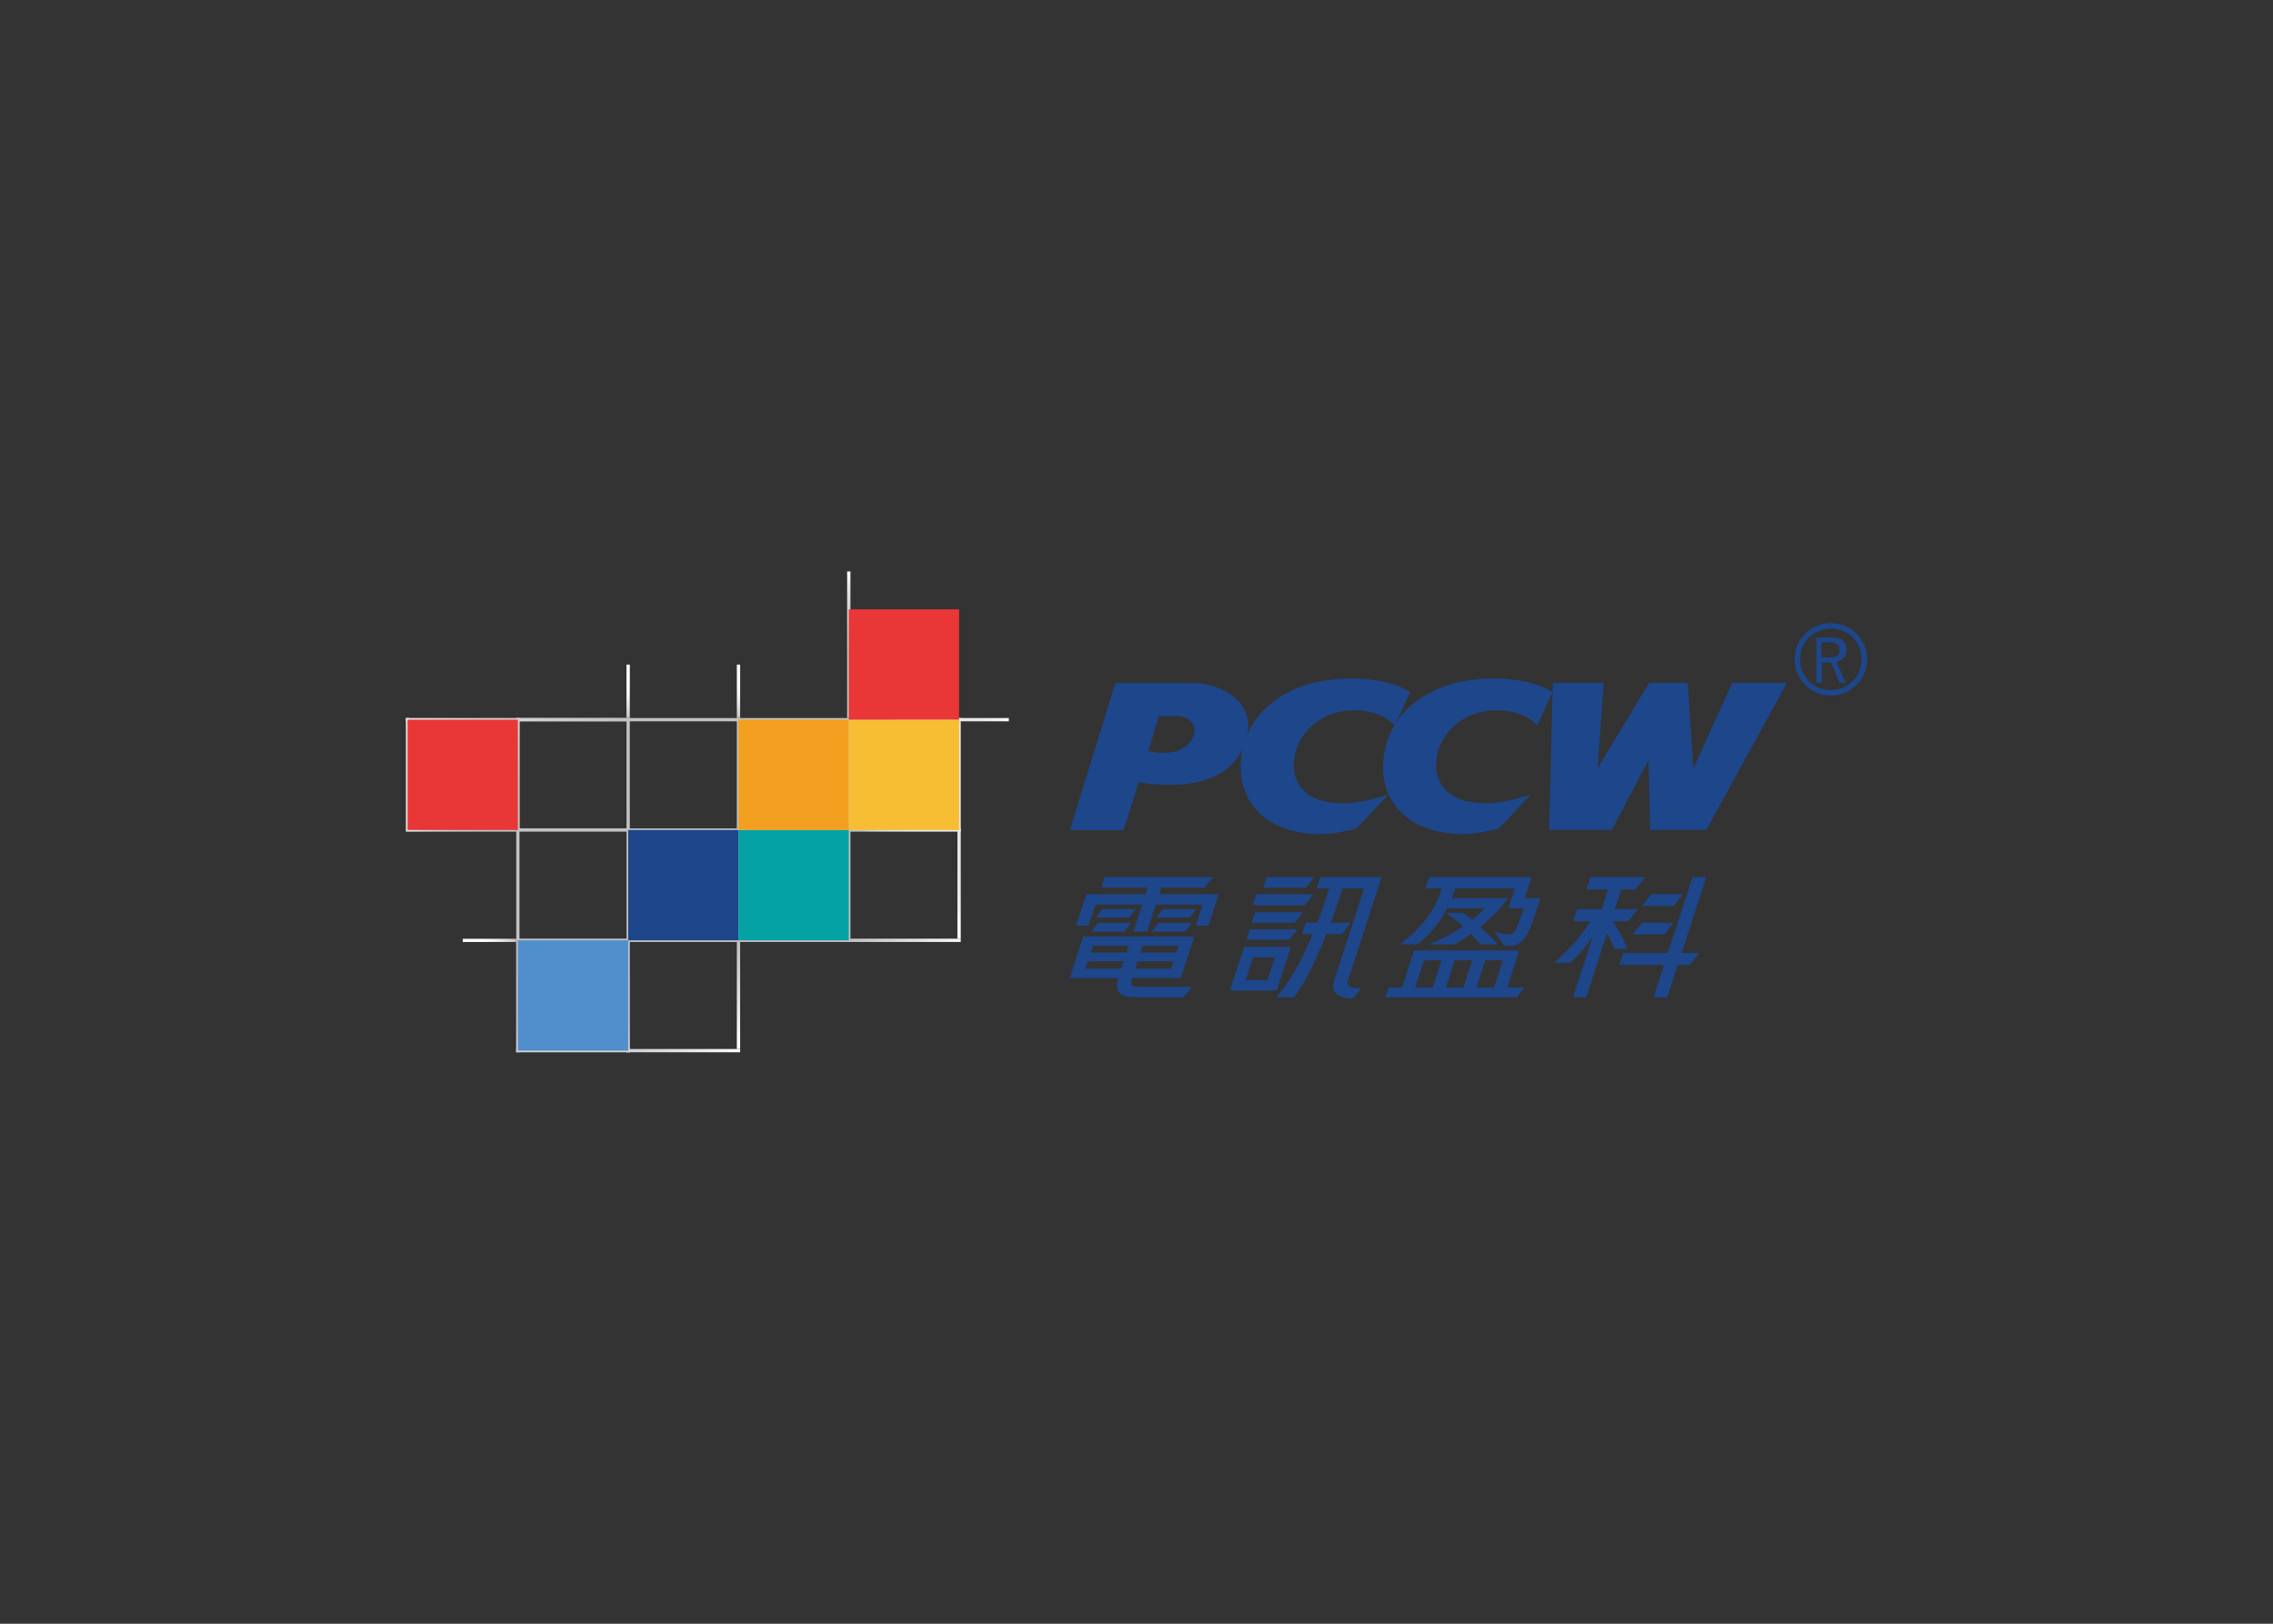 <svg clip-rule="evenodd" fill-rule="evenodd" stroke-linejoin="round" stroke-miterlimit="2" viewBox="0 0 560 400" xmlns="http://www.w3.org/2000/svg" xmlns:xlink="http://www.w3.org/1999/xlink"><rect x="0" y="0" width="560" height="400" fill="#333333" stroke="none"/><linearGradient id="a"><stop offset="0" stop-color="#c1c2c2"/><stop offset=".1" stop-color="#c1c2c2"/><stop offset=".22" stop-color="#d8d8d7"/><stop offset=".36" stop-color="#ebebea"/><stop offset=".49" stop-color="#f8f8f8"/><stop offset=".62" stop-color="#fff"/><stop offset="1" stop-color="#fff"/></linearGradient><linearGradient id="b" gradientTransform="matrix(-16.341 0 0 -16.341 128.761 231.638)" gradientUnits="userSpaceOnUse" x1="0" x2="1" xlink:href="#a" y1="0" y2="0"/><linearGradient id="c" gradientTransform="matrix(0 24.527 -24.527 0 181.946 230.434)" gradientUnits="userSpaceOnUse" x1="0" x2="1" y1="0" y2="0"><stop offset="0" stop-color="#c1c2c2"/><stop offset=".1" stop-color="#c1c2c2"/><stop offset=".5" stop-color="#dadad9"/><stop offset="1" stop-color="#fafafa"/></linearGradient><linearGradient id="d" gradientTransform="matrix(0 24.524 -24.524 0 236.323 202.478)" gradientUnits="userSpaceOnUse" x1="0" x2="1" y1="0" y2="0"><stop offset="0" stop-color="#e9e8e9"/><stop offset=".1" stop-color="#e9e8e9"/><stop offset=".66" stop-color="#ebeaea"/><stop offset=".89" stop-color="#f2f1f1"/><stop offset="1" stop-color="#fafafa"/></linearGradient><linearGradient id="e" gradientTransform="matrix(0 -16.336 16.336 0 154.775 178.473)" gradientUnits="userSpaceOnUse" x1="0" x2="1" xlink:href="#a" y1="0" y2="0"/><linearGradient id="f" gradientTransform="matrix(0 -36.002 36.002 0 209.123 176.856)" gradientUnits="userSpaceOnUse" x1="0" x2="1" y1="0" y2="0"><stop offset="0" stop-color="#c1c2c2"/><stop offset=".1" stop-color="#c1c2c2"/><stop offset=".41" stop-color="#c4c4c4"/><stop offset=".61" stop-color="#cbcbcb"/><stop offset=".77" stop-color="#d8d8d8"/><stop offset=".92" stop-color="#ececeb"/><stop offset="1" stop-color="#fff"/></linearGradient><linearGradient id="g" gradientTransform="matrix(0 -16.337 16.337 0 181.949 178.49)" gradientUnits="userSpaceOnUse" x1="0" x2="1" y1="0" y2="0"><stop offset="0" stop-color="#c1c2c2"/><stop offset=".1" stop-color="#c1c2c2"/><stop offset=".17" stop-color="#d0d0d0"/><stop offset=".28" stop-color="#e3e2e2"/><stop offset=".4" stop-color="#f1f0f0"/><stop offset=".55" stop-color="#fbfafa"/><stop offset=".81" stop-color="#fff"/><stop offset="1" stop-color="#fff"/></linearGradient><linearGradient id="h" gradientUnits="userSpaceOnUse" x1="155.169" x2="182.273" y1="258.849" y2="258.849"><stop offset="0" stop-color="#d3d3d3"/><stop offset=".1" stop-color="#d3d3d3"/><stop offset=".12" stop-color="#d4d4d4"/><stop offset="1" stop-color="#fafafa"/></linearGradient><linearGradient id="i" gradientUnits="userSpaceOnUse" x1="209.33" x2="237.327" y1="177.3" y2="177.3"><stop offset="0" stop-color="#c1c2c2"/><stop offset=".47" stop-color="#c3c3c3"/><stop offset=".66" stop-color="#c9c9c9"/><stop offset=".79" stop-color="#d4d4d3"/><stop offset=".9" stop-color="#e4e3e3"/><stop offset="1" stop-color="#fdfcfc"/><stop offset="1" stop-color="#fff"/></linearGradient><linearGradient id="j" gradientUnits="userSpaceOnUse" x1="209.316" x2="237.312" y1="204.485" y2="204.485"><stop offset="0" stop-color="#c1c2c2"/><stop offset=".1" stop-color="#c1c2c2"/><stop offset=".12" stop-color="#c6c6c6"/><stop offset=".23" stop-color="#d5d5d5"/><stop offset=".36" stop-color="#e0e0e0"/><stop offset=".53" stop-color="#e7e7e7"/><stop offset="1" stop-color="#e9e8e9"/></linearGradient><linearGradient id="k" gradientUnits="userSpaceOnUse" x1="209.316" x2="237.312" y1="231.669" y2="231.669"><stop offset="0" stop-color="#c1c2c2"/><stop offset=".44" stop-color="#dadad9"/><stop offset="1" stop-color="#fafafa"/></linearGradient><linearGradient id="l" gradientUnits="userSpaceOnUse" x1="221.142" x2="249.146" y1="177.289" y2="177.289"><stop offset="0" stop-color="#e9e8e9"/><stop offset=".28" stop-color="#e9e8e9"/><stop offset=".71" stop-color="#ebeaea"/><stop offset=".89" stop-color="#f2f1f1"/><stop offset="1" stop-color="#fff"/></linearGradient><linearGradient id="m" gradientTransform="matrix(-26.683 0 0 -26.683 127.19 204.489)" gradientUnits="userSpaceOnUse" x1="0" x2="1" y1="0" y2="0"><stop offset="0" stop-color="#c1c2c2"/><stop offset=".39" stop-color="#c4c4c4"/><stop offset=".63" stop-color="#cbcbcb"/><stop offset=".84" stop-color="#d9d8d8"/><stop offset="1" stop-color="#e9e8e9"/></linearGradient><linearGradient id="n" gradientTransform="matrix(0 -31.41 31.41 0 127.593 206.908)" gradientUnits="userSpaceOnUse" x1="0" x2="1" y1="0" y2="0"><stop offset="0" stop-color="#c1c2c2"/><stop offset=".49" stop-color="#c4c4c4"/><stop offset=".79" stop-color="#cbcbcb"/><stop offset="1" stop-color="#d5d5d6"/></linearGradient><linearGradient id="o" gradientTransform="matrix(-54.007 0 0 -54.007 154.349 177.299)" gradientUnits="userSpaceOnUse" x1="0" x2="1" y1="0" y2="0"><stop offset="0" stop-color="#c1c2c2"/><stop offset=".34" stop-color="#cbcbcb"/><stop offset=".94" stop-color="#e5e5e5"/><stop offset="1" stop-color="#e9e8e9"/></linearGradient><linearGradient id="p"><stop offset="0" stop-color="#c1c2c2"/><stop offset=".1" stop-color="#c1c2c2"/><stop offset=".59" stop-color="#c3c3c3"/><stop offset=".77" stop-color="#c9c9c9"/><stop offset=".9" stop-color="#d3d3d3"/><stop offset="1" stop-color="#d3d3d3"/></linearGradient><linearGradient id="q" gradientTransform="matrix(0 30.579 -30.579 0 127.59 230.632)" gradientUnits="userSpaceOnUse" x1="0" x2="1" xlink:href="#p" y1="0" y2="0"/><linearGradient id="r" gradientTransform="matrix(0 31.39 -31.39 0 154.741 230.633)" gradientUnits="userSpaceOnUse" x1="0" x2="1" xlink:href="#p" y1="0" y2="0"/><path d="m208.709 204.083h-26.372v-26.394h26.372zm-27.176 27.151h-26.372v-26.368h26.372zm27.176 0h-26.372v-26.368h26.372zm-54.351 0h-26.366v-26.368h26.366zm0-27.18h-26.366v-26.367h26.362zm27.175.029h-26.372v-26.394h26.372zm27.99-27.198h-82.339v55.162h82.339z" fill="#c1c2c2" fill-rule="nonzero"/><path d="m235.889 177.691h.808v26.364h-.808z" fill="#e9e8e9"/><path d="m114.005 231.265h13.175v.782h-13.175z" fill="url(#b)"/><path d="m181.538 232.047h.808v26.364h-.808z" fill="url(#c)"/><path d="m235.889 204.067h.808v27.167h-.808z" fill="url(#d)"/><path d="m154.345 163.724h.823v13.157h-.823z" fill="url(#e)"/><path d="m208.709 140.778h.814v36.103h-.814z" fill="url(#f)"/><path d="m181.538 163.726h.812v13.155h-.812z" fill="url(#g)"/><path d="m154.358 258.416h27.986v.806h-27.986z" fill="url(#h)"/><path d="m127.182 258.416h27.986v.806h-27.986z" fill="#d3d3d3"/><path d="m208.709 176.883h27.99v.804h-27.99z" fill="url(#i)"/><path d="m208.709 204.072h27.99v.799h-27.99z" fill="url(#j)"/><path d="m208.709 231.239h27.99v.808h-27.99z" fill="url(#k)"/><path d="m220.534 176.885h28.005v.803h-28.005z" fill="url(#l)"/><path d="m100 204.072h27.18v.799h-27.18z" fill="url(#m)"/><path d="m127.182 176.883h.808v27.176h-.808z" fill="url(#n)"/><path d="m100.007 176.883h54.345v.808h-54.345z" fill="url(#o)"/><path d="m100.006 176.879h.801v27.176h-.801z" fill="#e9e8e9"/><path d="m127.169 232.047h.823v27.174h-.823z" fill="url(#q)"/><path d="m154.36 232.047h.812v27.174h-.812z" fill="url(#r)"/><path d="m127.586 231.636h27.178v27.178h-27.178z" fill="#508fcc"/><path d="m154.764 204.467h27.176v27.173h-27.176z" fill="#1d468b"/><path d="m181.94 204.467h27.176v27.173h-27.176z" fill="#05a2a3"/><path d="m100.411 177.283h27.176v27.18h-27.176z" fill="#e83736"/><path d="m181.94 177.283h27.176v27.18h-27.176z" fill="#f39f1f"/><path d="m209.115 177.283h27.176v27.18h-27.176z" fill="#f8be33"/><path d="m209.115 150.109h27.176v27.174h-27.176z" fill="#e83736"/><g fill="#1d468b"><g fill-rule="nonzero"><path d="m371.122 202.16 5.951-6.405c-3.063.974-7.385 2.136-11.117 2.136-9.467 0-12.158-5.135-12.136-9.444.033-6.756 5.786-13.447 14.883-13.447 5.742 0 8.569 2.191 10.018 3.725l3.791-8.219c-5.147-3.347-13.015-3.36-14.477-3.36-17.978 0-27.292 10.413-27.292 21.863 0 9.237 6.928 16.47 19.71 16.47 3.436 0 7.253-1.043 8.792-1.352z"/><path d="m336.033 202.16 5.953-6.405c-3.065.974-7.385 2.136-11.119 2.136-9.465 0-12.156-5.135-12.134-9.444.033-6.756 5.789-13.447 14.887-13.447 5.736 0 8.566 2.191 10.014 3.725l3.783-8.219c-5.143-3.347-13.007-3.36-14.468-3.36-17.978 0-27.292 10.413-27.292 21.863 0 9.237 6.927 16.47 19.714 16.47 3.427 0 7.248-1.043 8.783-1.352z"/><path d="m293.763 168.259h-18.957l-11.241 36.235h13.254l3.714-11.756c2.139.31 4.755.615 7.42.615 3.606 0 8.877-.305 13.377-3.281 3.606-2.411 6.048-6.667 6.192-10.809.248-7.284-7.318-11.004-13.759-11.004m.328 12.779c-.407 1.416-2.174 3.982-5.778 4.29-1.721.266-3.918.131-5.393-.334l2.601-8.624h4.396c2.303 0 5.062 1.558 4.174 4.668"/><path d="m420.378 204.454h-13.847l-.377-17.227-9.058 17.227h-15.444l.893-36.23h12.534l-1.459 20.991 12.668-20.991h9.504l1.396 21.116 9.569-21.116h13.487z"/><path d="m272.177 216.084h26.633l-2.024 2.59h-10.629l-.526 1.611h14.61l-2.52 7.738h-3.112l1.674-5.161h-11.487l-2.153 6.614h-3.403l2.149-6.614h-11.519l-1.699 5.161h-3.061l1.677-5.161.839-2.577h14.602l.522-1.611h-11.419z"/><path d="m281.506 232.991-.544 1.677h8.866l.542-1.677zm-3.954 1.677.541-1.677h-8.856l-.54 1.677zm2.121 3.966h8.86l.592-1.817h-8.862zm-12.266 0h8.85l.593-1.817h-8.853zm23.496 2.296h-11.979c-.063.2-.122.391-.167.567-.068.27-.116.561-.035.82.176.574.848.791 2.057.791h12.857l-2.02 2.575h-11.796c-3.473 0-4.146-.955-4.48-1.947-.178-.516-.169-1.082-.09-1.62.064-.452.164-.868.265-1.186h-11.967l3.323-10.233h27.362z"/><path d="m314.54 244.025h-11.55l3.498-10.771h11.547zm-5.802-8.181-1.815 5.593h5.359l1.819-5.593z"/><path d="m340.377 216.084-8.318 25.597c-.601 1.75 2.136 1.807 3.276 1.8l-1.921 2.45s-6.28.494-4.706-4.445c.171-.523 5.259-16.174 7.358-22.641h-5.242c-.7 2.143-1.724 5.159-2.973 8.475h4.942l-2.163 2.769h-3.85c-2.283 5.755-5.108 11.879-7.977 15.594h-4.447c3.655-3.925 6.741-9.977 9.074-15.594h-2.667l.9-2.769h2.872c1.293-3.373 2.285-6.403 2.923-8.475h-3.044l.896-2.761z"/><path d="m360.5 224.873c.61.423 1.352 1.014 2.166 1.69 1.192-.941 2.268-1.897 3.13-2.816h-9.248c-1.482 2.902-3.775 6.133-7.323 8.895h-4.342c5.223-3.982 8.706-8.186 10.298-13.797h-3.985l.9-2.761h25.24l-1.675 5.162h3.84l-1.686 5.188c-1.688 5.213-3.743 7.292-7.38 6.445l-2.149-3.51c1.903.99 4.004 1.11 4.866.101.45-.521 1.35-2.986 1.366-3.067l.889-2.654h-3.816l1.592-4.902h-14.683c-.215.723-.488 1.53-.828 2.4h13.84c-1.953 2.836-4.464 5.248-6.791 7.127 1.646 1.499 3.268 3.106 4.295 4.27h-4.19c-.937-1.014-1.725-1.838-2.406-2.538-1.991 1.407-3.584 2.285-4.149 2.538h-6.482c2.687-.845 5.842-2.523 8.658-4.452-1.416-1.293-2.448-2.02-4.138-3.317h4.191z"/><path d="m350.856 236.557-2.192 6.704h4.311l2.173-6.704zm23.367-2.186-.557 1.719zm0 0-.557 1.719-.154.468-2.175 6.704h4.215l-1.886 2.418h-32.369l.799-2.418h3.317l2.903-8.891.075-.233h25.905zm-13.693 8.891 2.173-6.704h-4.296l-2.177 6.704zm5.427-6.705-2.178 6.704h4.305l2.175-6.704z"/><path d="m392.428 230.651c-1.353 2.072-3.153 4.401-5.521 6.502h-4.017c4.429-3.792 7.529-7.758 8.899-10.197h-4.208l.966-2.979h6.049l1.587-4.895h-5.307l.981-3h13.436l-2.34 3h-3.516l-1.587 4.895h5.68l-2.331 2.979h-3.927c1.502 2.004 2.849 4.584 3.627 6.809h-3.21c-.645-1.705-1.216-2.946-1.754-3.905l-5.138 15.821h-3.256z"/><path d="m420.378 216.084-6.059 18.662h4.312l-2.299 2.944h-2.972l-2.599 7.993h-3.4l2.603-7.993h-11.024l.953-2.944h11.024l6.067-18.662z"/></g><path d="m406.823 220.285h7.788l-2.252 2.876h-7.784z"/><path d="m404.538 227.321h7.784l-2.248 2.871h-7.788z"/><path d="m312.068 216.084h11.722l-2.026 2.59h-10.551z"/><path d="m309.509 220.285h14.053l-2.103 2.733h-12.856z"/><path d="m309.267 224.73h11.718l-2.022 2.59h-10.554z"/><path d="m307.898 228.93h11.724l-2.026 2.59h-10.546z"/><path d="m286.524 223.946h8.234l-1.647 2.104h-8.236z"/><path d="m285.398 227.366h8.238l-1.646 2.11h-8.234z"/><path d="m271.586 223.946h8.238l-1.648 2.104h-8.241z"/><path d="m270.464 227.366h8.237l-1.647 2.11h-8.238z"/><path d="m442.125 162.419c0-4.923 3.997-8.938 8.939-8.938 4.943 0 8.936 4.017 8.936 8.938 0 4.92-3.993 8.939-8.936 8.939-4.942 0-8.939-4.017-8.939-8.939m16.518 0c0-4.262-3.31-7.577-7.579-7.577-4.257 0-7.569 3.315-7.569 7.577 0 4.259 3.312 7.567 7.569 7.567 4.269 0 7.579-3.308 7.579-7.567m-7.404-5.386c3.067 0 3.73 1.718 3.73 3.132 0 1.322-.927 2.516-2.514 2.827l2.292 5.21h-1.503l-2.182-5.008h-2.189v5.008h-1.365v-11.169zm-2.509 4.941h1.809c2.27 0 2.65-.793 2.65-1.829 0-1.435-.925-1.903-2.408-1.903h-2.051z" fill-rule="nonzero"/></g></svg>